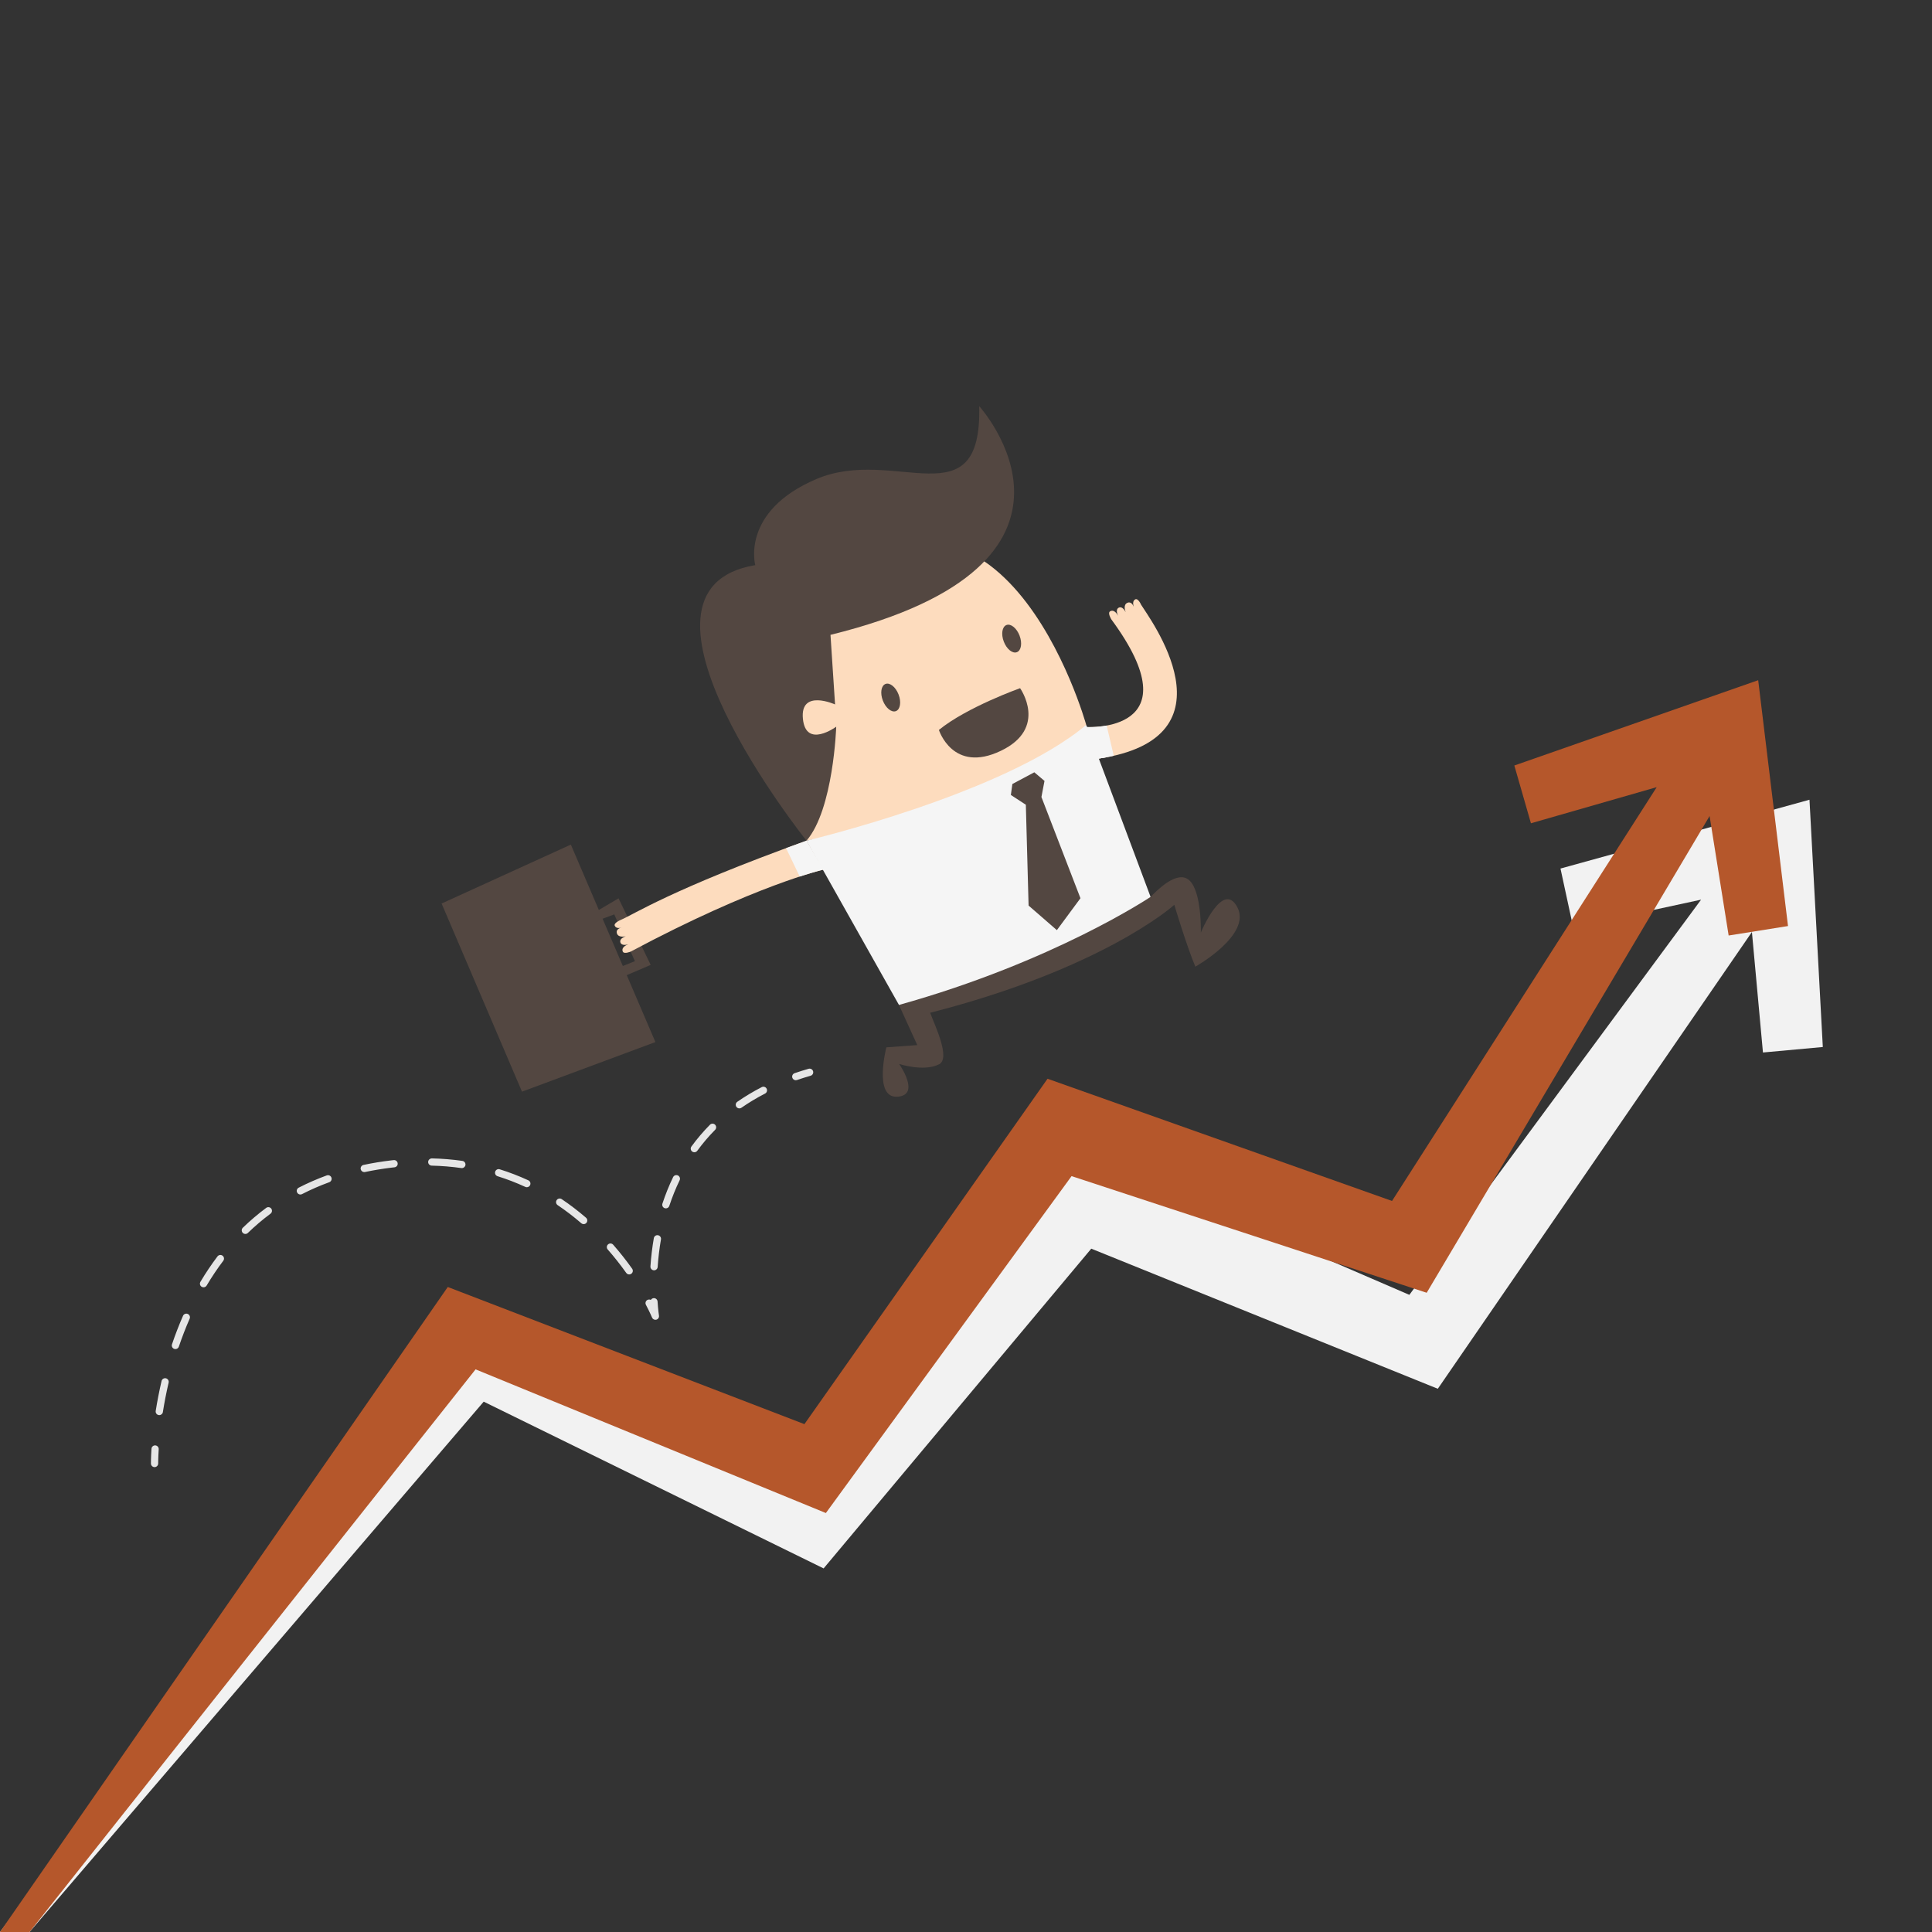 <?xml version="1.0" encoding="utf-8"?>
<!-- Generator: Adobe Illustrator 16.0.0, SVG Export Plug-In . SVG Version: 6.00 Build 0)  -->
<svg version="1.2" baseProfile="tiny" xmlns="http://www.w3.org/2000/svg" xmlns:xlink="http://www.w3.org/1999/xlink" x="0px"
	 y="0px" width="1200px" height="1200px" viewBox="0 0 1200 1200" xml:space="preserve">
<rect x="0" y="0" width="1200" height="1200" fill="#333333" stroke="none"/>
<g id="Layer_2">
</g>
<g id="Layer_1">
	<g>
		<polygon fill="#F2F2F2" points="1123.904,496.725 969.247,539.473 977.133,575.963 1056.578,558.791 875.374,804.259 
			666.95,714.227 501.955,918.192 286.625,818.396 0,1200 18.362,1200 300.436,870.597 511.562,974.169 677.805,775.568 
			893.049,862.594 1088.146,578.883 1095.003,653.721 1132.183,650.315 		"/>
	</g>
	<g>
		<g>
			<g>
				<path fill="#534741" d="M389.287,605.682l14.869-6.354l-19.969-41.348l-12.236,7.215l-17.385-40.601l-80.275,36.603
					l49.93,116.852l82.864-30.804L389.287,605.682z M381.536,567.938L394.337,597l-7.484,2.999l-12.569-29.354L381.536,567.938z"/>
			</g>
		</g>
		<g>
			<g>
				<g>
					<g>
						<g>
							<g>
								<path fill="#FDDCBE" d="M381.806,574.931c0.728,1.774,2.895,1.665,4.284,1.132c-1.358,0.375-3.623,1.351-2.939,3.619
									c0.788,2.615,4.24,2.128,5.442,1.873l0.009,0.027c-1.095,0.372-3.951,1.572-3.254,3.77c0.691,2.181,3.768,1.509,4.94,1.166
									c-1.251,0.438-4.446,1.819-3.502,4.43c0.707,1.953,5.043,0.062,5.043,0.062c77.651-41.419,119.65-50.888,119.65-50.888
									l-10.55-17.954c-84.449,30.417-107.505,45.951-115.403,49.214C385.526,571.382,381.185,573.164,381.806,574.931z"/>
							</g>
						</g>
					</g>
				</g>
				<g>
					<g>
						<g>
							<path fill="#FDDCBE" d="M705.032,372.324c-1.649,0.977-1.262,3.182-0.839,4.492c-0.567-1.291-1.86-3.39-4.006-2.385
								c-2.473,1.158-1.492,4.503-1.065,5.656l-0.025,0.013c-0.526-1.029-2.128-3.682-4.201-2.674c-2.058,1-0.948,3.947-0.438,5.056
								c-0.614-1.174-2.443-4.136-4.891-2.824c-1.83,0.982,0.669,4.999,0.669,4.999c52.218,70.841-15.309,66.926-15.309,66.926
								l6.725,19.708c88.84-12.812,31.464-88.369,27.093-95.711C708.744,375.58,706.875,371.232,705.032,372.324z"/>
						</g>
					</g>
				</g>
				<g>
					<g>
						<g>
							<path fill="#F5F5F5" d="M674.927,451.583l6.725,19.708c3.623-0.522,6.979-1.16,10.13-1.882l-4.419-18.754
								C680.588,451.907,674.927,451.583,674.927,451.583z"/>
						</g>
					</g>
				</g>
				<g>
					<g>
						<path fill="#534741" d="M768.537,563.495c-9.06-17.203-22.678,15.743-22.678,15.743s0.687-25.52-7.231-32.527
							c-7.585-6.712-20.532,6.893-23.983,10.356l-156.28,67.12l11.378,24.946l-19.203,1.392c0,0-8.156,31.577,6.771,30.665
							c14.926-0.912,1.161-20.344,1.161-20.344s15.371,5.041,24.845,0.186c7.388-3.786-3.162-25.202-5.575-31.984
							c105.946-27.081,150.363-65.692,151.631-67.095c0,0,7.728,25.854,13.086,38.462
							C742.46,600.414,777.596,580.699,768.537,563.495z"/>
					</g>
				</g>
				<g>
					<g>
						<g>
							<path fill="#F5F5F5" d="M674.927,451.583l6.725,19.708c2.009-0.29,3.929-0.618,5.784-0.973l-11.927-18.713
								C675.133,451.595,674.927,451.583,674.927,451.583z"/>
						</g>
					</g>
				</g>
				<g>
					<g>
						<g>
							<g>
								<g>
									<g>
										<path fill="#FDDCBE" d="M674.669,450.247c0,0-53.677-194.202-176.706-75.618c0,0-33.188,51.855,2.966,147.539
											C655.097,495.23,674.669,450.247,674.669,450.247z"/>
									</g>
								</g>
								<g>
									<g>
										<path fill="#534741" d="M608.208,252.277c0,0,88.534,97.489-92.377,142.039l2.838,43.22c0,0-21.819-9.849-19.969,8.918
											c1.854,18.766,20.697,4.907,20.697,4.907s-1.684,51.358-18.468,70.807c0,0-124.396-155.699-31.827-171.165
											c0,0-9.21-33.37,37.939-53.444C555.907,276.753,609.928,324.247,608.208,252.277z"/>
									</g>
								</g>
								<g>
									<g>
										<path fill="#534741" d="M623.481,398.527c1.79,4.658,5.433,7.59,8.132,6.554c2.7-1.038,3.439-5.657,1.647-10.313
											c-1.796-4.658-5.438-7.59-8.134-6.554C622.425,389.251,621.69,393.87,623.481,398.527z"/>
									</g>
								</g>
								<g>
									<g>
										<path fill="#534741" d="M548.351,435.129c1.789,4.658,5.426,7.595,8.132,6.554c2.69-1.039,3.433-5.659,1.636-10.313
											c-1.789-4.658-5.428-7.592-8.128-6.554C547.292,425.855,546.554,430.472,548.351,435.129z"/>
									</g>
								</g>
							</g>
						</g>
						<g>
							<g>
								<path fill="#F5F5F5" d="M674.669,450.247l39.976,106.82c0,0-59.914,40.213-156.28,67.12l-57.436-102.019
									C500.929,522.167,623.868,493.106,674.669,450.247z"/>
							</g>
						</g>
					</g>
					<g>
						<g>
							<polygon fill="#534741" points="642.431,479.686 648.76,485.036 646.846,495.038 671.091,557.902 656.441,577.731 
								638.872,562.468 637.169,499.839 627.867,493.77 628.793,486.973 							"/>
						</g>
					</g>
				</g>
				<g>
					<g>
						<path fill="#534741" d="M633.598,427.445c0,0-33.013,11.734-50.428,25.924c0,0,8.607,27.26,38.469,12.981
							C651.194,452.217,633.598,427.445,633.598,427.445z"/>
					</g>
				</g>
			</g>
		</g>
		<g>
			<g>
				<path fill="#FDDCBE" d="M385.52,576.244c0.199-0.052,0.392-0.112,0.57-0.181C385.913,576.112,385.72,576.173,385.52,576.244z"/>
			</g>
			<g>
				<path fill="#F5F5F5" d="M500.929,522.167c-4.406,1.587-8.607,3.124-12.686,4.63l8.471,17.638
					c9.752-3.183,14.764-4.314,14.764-4.314L500.929,522.167z"/>
			</g>
		</g>
	</g>
	<g>
		<polygon fill="#B5572B" points="1092.044,422.486 940.587,475.471 950.894,511.353 1029.014,488.911 864.613,745.937 
			650.641,670.029 499.64,884.563 278.125,799.374 0,1200 18.362,1200 295.392,850.536 512.965,939.771 665.569,730.509 
			886.146,802.96 1061.854,506.85 1073.694,581.062 1110.564,575.18 		"/>
	</g>
	<g>
		<g>
			<path fill="#E6E6E6" d="M95.999,911.25c-1.233,0-2.238-0.995-2.249-2.23c-0.001-0.137-0.025-3.432,0.333-9.148
				c0.079-1.241,1.144-2.189,2.386-2.105c1.24,0.078,2.183,1.146,2.105,2.387c-0.346,5.538-0.324,8.796-0.324,8.829
				c0.01,1.241-0.989,2.259-2.231,2.269C96.013,911.25,96.006,911.25,95.999,911.25z"/>
		</g>
		<g>
			<path fill="#E6E6E6" d="M98.94,878.96c-0.117,0-0.236-0.009-0.355-0.027c-1.227-0.194-2.064-1.348-1.87-2.573
				c0.991-6.254,2.214-12.511,3.635-18.599c0.283-1.211,1.496-1.955,2.703-1.68c1.21,0.282,1.962,1.492,1.68,2.702
				c-1.397,5.984-2.6,12.134-3.574,18.279C100.983,878.171,100.027,878.96,98.94,878.96z M108.959,837.944
				c-0.239,0-0.482-0.038-0.722-0.118c-1.177-0.398-1.808-1.676-1.41-2.853c2.057-6.077,4.359-12.029,6.843-17.693
				c0.499-1.137,1.824-1.657,2.964-1.157c1.137,0.499,1.656,1.826,1.156,2.965c-2.431,5.544-4.686,11.375-6.701,17.328
				C110.773,837.354,109.897,837.944,108.959,837.944z M126.421,799.56c-0.392,0-0.788-0.101-1.148-0.315
				c-1.069-0.636-1.419-2.016-0.784-3.084c3.28-5.516,6.845-10.825,10.596-15.783c0.751-0.991,2.163-1.186,3.152-0.437
				c0.991,0.75,1.187,2.16,0.437,3.151c-3.651,4.826-7.122,9.996-10.317,15.368C127.937,799.168,127.188,799.56,126.421,799.56z
				 M390.808,791.576c-0.705,0-1.398-0.329-1.836-0.946c-3.591-5.054-7.46-9.947-11.499-14.546c-0.82-0.934-0.728-2.355,0.206-3.176
				c0.932-0.818,2.355-0.728,3.175,0.205c4.141,4.715,8.105,9.731,11.786,14.909c0.72,1.014,0.482,2.419-0.531,3.138
				C391.714,791.441,391.258,791.576,390.808,791.576z M152.395,766.427c-0.588,0-1.176-0.229-1.617-0.686
				c-0.864-0.893-0.841-2.317,0.051-3.182c4.575-4.427,9.456-8.575,14.51-12.325c0.996-0.744,2.406-0.535,3.148,0.464
				c0.741,0.999,0.532,2.408-0.465,3.148c-4.897,3.636-9.628,7.655-14.062,11.947C153.522,766.216,152.958,766.427,152.395,766.427z
				 M362.528,760.318c-0.522,0-1.044-0.18-1.47-0.547c-4.709-4.066-9.649-7.847-14.685-11.236c-1.031-0.694-1.304-2.092-0.609-3.123
				c0.694-1.03,2.09-1.303,3.123-0.609c5.184,3.489,10.268,7.38,15.113,11.563c0.94,0.813,1.044,2.233,0.232,3.174
				C363.787,760.055,363.159,760.318,362.528,760.318z M186.565,741.928c-0.817,0-1.605-0.446-2.003-1.223
				c-0.568-1.105-0.132-2.46,0.973-3.029c5.557-2.856,11.422-5.415,17.429-7.609c1.168-0.422,2.459,0.174,2.885,1.342
				c0.427,1.168-0.175,2.459-1.341,2.886c-5.833,2.13-11.525,4.614-16.917,7.384C187.263,741.848,186.911,741.928,186.565,741.928z
				 M327.217,737.408c-0.316,0-0.637-0.066-0.942-0.208c-5.572-2.573-11.366-4.805-17.223-6.63c-1.186-0.369-1.849-1.63-1.479-2.817
				c0.37-1.187,1.632-1.851,2.817-1.478c6.043,1.883,12.023,4.184,17.771,6.841c1.128,0.52,1.62,1.857,1.099,2.985
				C328.881,736.925,328.067,737.408,327.217,737.408z M226.251,728.007c-1.04,0-1.974-0.726-2.198-1.783
				c-0.258-1.215,0.519-2.41,1.734-2.669c5.461-1.157,11.162-2.096,16.946-2.789l1.783-0.205c1.221-0.149,2.348,0.75,2.487,1.983
				c0.138,1.235-0.75,2.351-1.985,2.487l-1.752,0.203c-5.648,0.676-11.215,1.594-16.545,2.725
				C226.563,727.99,226.406,728.007,226.251,728.007z M286.872,725.528c-0.106,0-0.213-0.007-0.321-0.022
				c-5.999-0.856-12.196-1.365-18.417-1.509c-1.243-0.028-2.227-1.06-2.198-2.303c0.029-1.241,1.098-2.166,2.301-2.197
				c6.399,0.149,12.775,0.673,18.949,1.554c1.23,0.176,2.085,1.314,1.91,2.545C288.935,724.719,287.973,725.528,286.872,725.528z"/>
		</g>
		<g>
			<path fill="#E6E6E6" d="M407.084,819.75c-0.894,0-1.73-0.536-2.083-1.4c-0.012-0.029-1.252-3.047-3.805-7.907
				c-0.579-1.099-0.156-2.459,0.944-3.038c0.684-0.36,1.468-0.33,2.102,0.004c0.366-0.619,1.022-1.053,1.794-1.103
				c1.251-0.074,2.31,0.861,2.39,2.101c0.35,5.452,0.872,8.7,0.877,8.732c0.184,1.129-0.51,2.216-1.611,2.526
				C407.491,819.722,407.286,819.75,407.084,819.75z"/>
		</g>
		<g>
			<path fill="#E6E6E6" d="M406.245,789.014c-0.05,0-0.102-0.002-0.153-0.005c-1.24-0.083-2.177-1.157-2.094-2.396
				c0.398-5.933,1.106-11.841,2.103-17.56c0.212-1.223,1.375-2.055,2.603-1.829c1.225,0.212,2.044,1.379,1.831,2.603
				c-0.969,5.564-1.658,11.313-2.046,17.088C408.408,788.103,407.419,789.014,406.245,789.014z M413.581,750.543
				c-0.234,0-0.472-0.036-0.706-0.112c-1.18-0.39-1.821-1.663-1.432-2.842c1.876-5.688,4.106-11.221,6.63-16.441
				c0.541-1.12,1.89-1.585,3.004-1.048c1.119,0.541,1.588,1.886,1.047,3.005c-2.438,5.045-4.594,10.393-6.409,15.894
				C415.405,749.944,414.525,750.543,413.581,750.543z M431.273,715.693c-0.46,0-0.924-0.141-1.324-0.433
				c-1.003-0.731-1.224-2.14-0.491-3.144c3.484-4.775,7.357-9.324,11.51-13.521c0.875-0.881,2.299-0.889,3.182-0.016
				c0.884,0.875,0.891,2.3,0.016,3.184c-3.995,4.035-7.721,8.411-11.073,13.005C432.652,715.372,431.968,715.693,431.273,715.693z
				 M459.239,688.44c-0.712,0-1.412-0.337-1.849-0.964c-0.71-1.021-0.459-2.424,0.561-3.134c4.747-3.305,9.858-6.372,15.19-9.117
				c1.107-0.567,2.461-0.134,3.03,0.972c0.569,1.104,0.134,2.461-0.971,3.03c-5.156,2.654-10.095,5.618-14.679,8.81
				C460.13,688.31,459.682,688.44,459.239,688.44z"/>
		</g>
		<g>
			<path fill="#E6E6E6" d="M494.272,670.951c-0.935,0-1.808-0.586-2.127-1.519c-0.404-1.176,0.221-2.455,1.396-2.86
				c2.836-0.974,5.763-1.894,8.7-2.736c1.19-0.34,2.44,0.349,2.783,1.544c0.342,1.194-0.349,2.441-1.543,2.784
				c-2.862,0.818-5.714,1.716-8.477,2.665C494.762,670.911,494.515,670.951,494.272,670.951z"/>
		</g>
	</g>
</g>
</svg>
